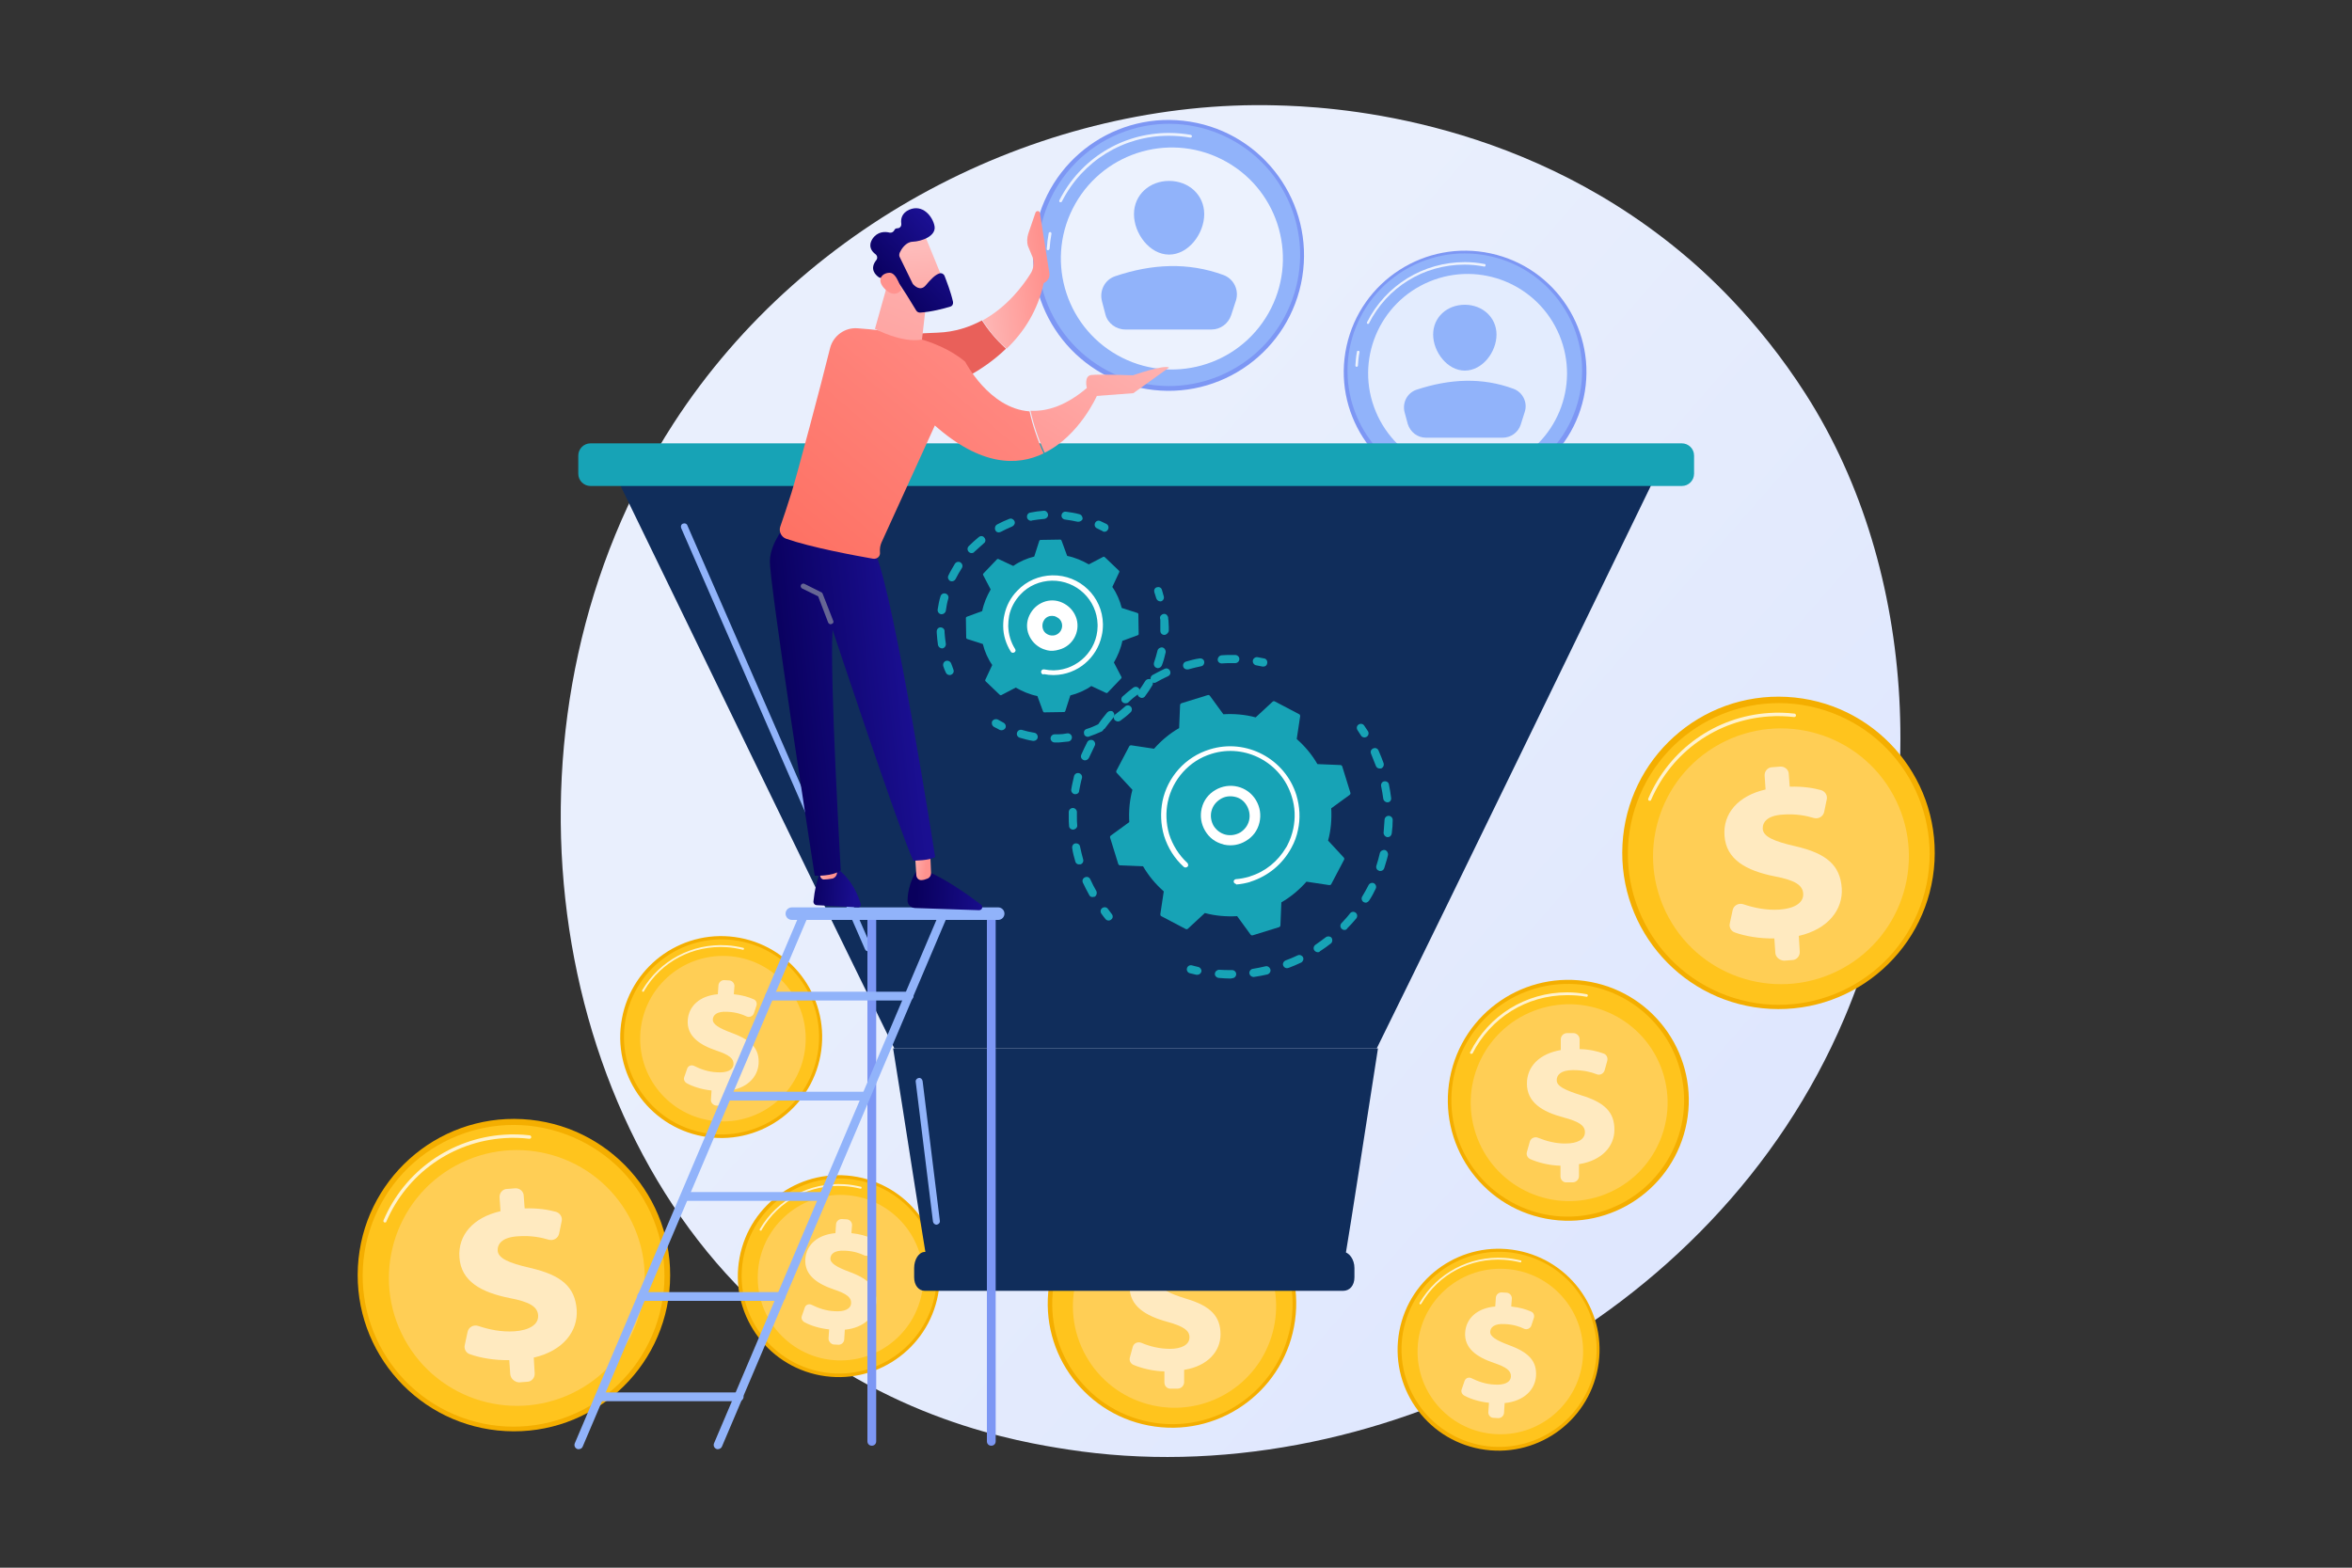 <?xml version="1.0" encoding="utf-8"?>
<!-- Generator: Adobe Illustrator 24.3.0, SVG Export Plug-In . SVG Version: 6.00 Build 0)  -->
<svg version="1.1" id="Layer_1" xmlns="http://www.w3.org/2000/svg" xmlns:xlink="http://www.w3.org/1999/xlink" x="0px" y="0px"
	 viewBox="0 0 750 500" style="enable-background:new 0 0 750 500;" xml:space="preserve">
<rect x="0" y="0" width="750" height="500" fill="#333333" stroke="none"/>
<style type="text/css">
	.st0{fill:url(#SVGID_1_);}
	.st1{fill:#7D97F4;}
	.st2{fill:#91B3FA;}
	.st3{opacity:0.83;fill:#FFFFFF;}
	.st4{opacity:0.75;fill:#FFFFFF;}
	.st5{fill:#F4AE00;}
	.st6{fill:#FFC41D;}
	.st7{fill:#FFFFFF;}
	.st8{fill:#FFCE55;}
	.st9{fill:#FFEAC0;}
	.st10{opacity:0.78;fill:#FFFFFF;}
	.st11{fill:#102D5B;}
	.st12{fill:#17A3B6;}
	.st13{fill:url(#SVGID_2_);}
	.st14{fill:url(#SVGID_3_);}
	.st15{fill:url(#SVGID_4_);}
	.st16{fill:url(#SVGID_5_);}
	.st17{fill:url(#SVGID_6_);}
	.st18{fill:#666694;}
	.st19{fill:url(#SVGID_7_);}
	.st20{fill:url(#SVGID_8_);}
	.st21{fill:url(#SVGID_9_);}
	.st22{fill:url(#SVGID_10_);}
	.st23{fill:url(#SVGID_11_);}
	.st24{fill:url(#SVGID_12_);}
	.st25{fill:url(#SVGID_13_);}
	.st26{fill:url(#SVGID_14_);}
	.st27{fill:url(#SVGID_15_);}
</style>
<g>
	<linearGradient id="SVGID_1_" gradientUnits="userSpaceOnUse" x1="642.616" y1="470.562" x2="321.918" y2="189.952">
		<stop  offset="0" style="stop-color:#DAE3FE"/>
		<stop  offset="1" style="stop-color:#E9EFFD"/>
	</linearGradient>
	<path class="st0" d="M588.1,324.8c-41.4,97.6-151.9,152.3-247.6,137.5c-15.6-2.4-58.3-9.5-96.1-43.3
		C171.6,354.2,156,225.6,214.8,135C257.5,69.1,334.1,31.7,406.9,33.6c15.7,0.4,75.8,2.9,128.6,46.4c7.8,6.4,24.9,21.6,40.3,45.7
		C612,182.3,615.1,261.2,588.1,324.8z"/>
	<g>
		<g>
			<g>
				
					<ellipse transform="matrix(0.212 -0.977 0.977 0.212 252.485 549.898)" class="st1" cx="467.1" cy="118.4" rx="38.7" ry="38.7"/>
				
					<ellipse transform="matrix(0.828 -0.561 0.561 0.828 13.916 282.246)" class="st2" cx="467.1" cy="118.4" rx="37.4" ry="37.4"/>
				<path class="st3" d="M432.6,117C432.6,117,432.6,117,432.6,117c-0.2,0-0.4-0.2-0.4-0.4c0.1-1.5,0.2-2.9,0.5-4.4
					c0-0.2,0.2-0.4,0.5-0.3c0.2,0,0.4,0.2,0.3,0.5c-0.3,1.4-0.4,2.9-0.5,4.3C433,116.8,432.8,117,432.6,117z"/>
				<path class="st3" d="M436.3,103.3c-0.1,0-0.1,0-0.2,0c-0.2-0.1-0.3-0.3-0.2-0.5c6-11.9,18-19.2,31.2-19.2c2.1,0,4.2,0.2,6.3,0.6
					c0.2,0,0.4,0.2,0.3,0.5c0,0.2-0.2,0.4-0.5,0.3c-2-0.4-4.1-0.6-6.2-0.6c-13,0-24.7,7.2-30.5,18.8
					C436.5,103.2,436.4,103.3,436.3,103.3z"/>
				
					<ellipse transform="matrix(0.924 -0.383 0.383 0.924 -10.015 188.15)" class="st4" cx="467.9" cy="119.2" rx="31.7" ry="31.7"/>
			</g>
		</g>
		<g>
			<path class="st2" d="M477.2,106.7c0,5.6-4.5,11.5-10.1,11.5s-10.1-6-10.1-11.5c0-5.6,4.5-9.5,10.1-9.5S477.2,101.2,477.2,106.7z"
				/>
			<path class="st2" d="M454.7,139.6h24.5c2.6,0,4.9-1.7,5.7-4.1l1.3-4.1c1-3-0.6-6.3-3.6-7.4c-10-3.7-20.3-3.2-30.9,0.3
				c-3,1-4.6,4.2-3.8,7.2l1,3.7C449.7,137.8,452,139.6,454.7,139.6z"/>
		</g>
	</g>
	<g>
		
			<ellipse transform="matrix(0.137 -0.991 0.991 0.137 -89.723 728.989)" class="st5" cx="373.6" cy="416" rx="39.6" ry="39.6"/>
		
			<ellipse transform="matrix(0.237 -0.972 0.972 0.237 -119.042 680.447)" class="st6" cx="373.6" cy="416" rx="38.3" ry="38.3"/>
		<path class="st7" d="M342,400.5c-0.1,0-0.1,0-0.2,0c-0.2-0.1-0.3-0.4-0.2-0.6c6.1-12.1,18.4-19.7,32-19.7c2.2,0,4.3,0.2,6.5,0.6
			c0.2,0,0.4,0.3,0.3,0.5c0,0.2-0.3,0.4-0.5,0.3c-2.1-0.4-4.2-0.6-6.3-0.6c-13.3,0-25.2,7.4-31.2,19.2
			C342.3,400.4,342.2,400.5,342,400.5z"/>
		
			<ellipse transform="matrix(0.87 -0.493 0.493 0.87 -156.769 238.605)" class="st8" cx="374.5" cy="416.8" rx="32.4" ry="32.4"/>
		<g>
			<path class="st9" d="M371.3,440.9v-3.5c-3.7-0.1-7.3-1-9.9-2.1c-0.9-0.4-1.4-1.4-1.1-2.4l0.9-3.3c0.3-1.2,1.6-1.8,2.8-1.3
				c2.6,1.1,5.7,1.9,9.1,1.9c3.5,0,6.2-1.2,6.2-3.7c0-2.2-2-3.5-7-4.9c-7-1.9-12.1-5-12.1-11.2c0-5.6,4.1-9.8,11.2-11v-3.5
				c0-1.1,0.9-2.1,2.1-2.1h2.1c1.1,0,2.1,0.9,2.1,2.1v3.2c3.4,0.1,5.9,0.7,7.8,1.4c1,0.4,1.6,1.4,1.3,2.5l-0.8,3
				c-0.3,1.2-1.6,1.8-2.7,1.4c-1.8-0.7-4.4-1.4-7.7-1.4c-4.2,0-5.4,1.7-5.4,3.3c0,1.9,2.5,3.2,8,4.9c7.8,2.3,11,5.6,11,11.4
				c0,5.3-4,10.1-11.6,11.3v3.9c0,1.1-0.9,2.1-2.1,2.1h-2.1C372.2,443,371.3,442.1,371.3,440.9z"/>
		</g>
	</g>
	<g>
		
			<ellipse transform="matrix(0.186 -0.983 0.983 0.186 62.104 776.95)" class="st5" cx="499.8" cy="351" rx="38.4" ry="38.4"/>
		
			<ellipse transform="matrix(0.49 -0.872 0.872 0.49 -51.057 614.756)" class="st6" cx="499.8" cy="351" rx="37.1" ry="37.1"/>
		<path class="st10" d="M469.2,336.1c-0.1,0-0.1,0-0.2,0c-0.2-0.1-0.3-0.3-0.2-0.5c5.9-11.8,17.8-19.1,30.9-19.1
			c2.1,0,4.2,0.2,6.3,0.6c0.2,0,0.4,0.3,0.3,0.5c0,0.2-0.3,0.4-0.5,0.3c-2-0.4-4.1-0.5-6.1-0.5c-12.9,0-24.4,7.2-30.2,18.7
			C469.4,336,469.3,336.1,469.2,336.1z"/>
		
			<ellipse transform="matrix(0.948 -0.317 0.317 0.948 -85.718 176.874)" class="st8" cx="500.6" cy="351.8" rx="31.4" ry="31.4"/>
		<g>
			<path class="st9" d="M497.6,375.2l0-3.4c-3.6-0.1-7.1-1-9.6-2.1c-0.9-0.4-1.4-1.4-1.1-2.3l0.9-3.2c0.3-1.2,1.6-1.8,2.7-1.3
				c2.5,1,5.6,1.9,8.9,1.8c3.4,0,6-1.2,6-3.6c0-2.2-2-3.4-6.8-4.7c-6.8-1.8-11.7-4.8-11.7-10.8c0-5.4,3.9-9.5,10.8-10.7l0-3.4
				c0-1.1,0.9-2,2-2l2,0c1.1,0,2,0.9,2,2l0,3.1c3.3,0.1,5.7,0.7,7.6,1.4c1,0.3,1.5,1.4,1.2,2.4l-0.8,2.9c-0.3,1.1-1.5,1.8-2.6,1.3
				c-1.8-0.7-4.2-1.3-7.5-1.3c-4.1,0-5.2,1.7-5.2,3.2c0,1.9,2.4,3.1,7.7,4.8c7.6,2.3,10.7,5.4,10.7,11c0,5.2-3.8,9.8-11.3,11l0,3.8
				c0,1.1-0.9,2-2,2l-2,0C498.5,377.2,497.6,376.3,497.6,375.2z"/>
		</g>
	</g>
	<g>
		
			<ellipse transform="matrix(5.357777e-02 -0.999 0.999 5.357777e-02 264.716 823.861)" class="st5" cx="567" cy="272.3" rx="49.8" ry="49.8"/>
		
			<ellipse transform="matrix(0.347 -0.938 0.938 0.347 115.04 709.721)" class="st6" cx="567" cy="272.3" rx="48.1" ry="48.1"/>
		<path class="st10" d="M526.1,255.4c-0.1,0-0.2,0-0.2,0c-0.3-0.1-0.4-0.4-0.3-0.7c6.7-15.7,21.5-26.2,38.5-27.3
			c2.7-0.2,5.5-0.1,8.1,0.2c0.3,0,0.5,0.3,0.5,0.6c0,0.3-0.3,0.5-0.6,0.5c-2.6-0.3-5.3-0.4-8-0.2c-16.6,1.1-31,11.3-37.6,26.6
			C526.5,255.3,526.3,255.4,526.1,255.4z"/>
		
			<ellipse transform="matrix(0.878 -0.478 0.478 0.878 -61.519 304.7)" class="st8" cx="568.1" cy="273.3" rx="40.8" ry="40.8"/>
		<g>
			<path class="st9" d="M566.1,303.7l-0.3-4.4c-4.6,0.1-9.3-0.7-12.6-1.9c-1.2-0.4-1.9-1.7-1.6-2.9l0.9-4.2c0.3-1.5,1.9-2.4,3.4-1.9
				c3.3,1.1,7.3,2,11.6,1.7c4.4-0.3,7.7-2,7.5-5.1c-0.2-2.8-2.8-4.3-9.1-5.5c-9-1.8-15.5-5.3-16-13c-0.5-7,4.3-12.7,13.1-14.7
				l-0.3-4.4c-0.1-1.4,1-2.7,2.4-2.7l2.6-0.2c1.4-0.1,2.7,1,2.7,2.4l0.3,4c4.3-0.1,7.4,0.4,10,1.1c1.3,0.4,2.1,1.7,1.8,3l-0.8,3.9
				c-0.3,1.5-1.8,2.4-3.3,2c-2.3-0.7-5.6-1.4-9.8-1.1c-5.3,0.3-6.6,2.6-6.5,4.6c0.2,2.4,3.4,3.9,10.4,5.5c10,2.3,14.3,6.1,14.8,13.4
				c0.4,6.7-4.2,13-13.7,15.2l0.3,5c0.1,1.4-1,2.7-2.4,2.7l-2.6,0.2C567.4,306.3,566.1,305.2,566.1,303.7z"/>
		</g>
	</g>
	<g>
		
			<ellipse transform="matrix(5.357777e-02 -0.999 0.999 5.357777e-02 -251.285 548.428)" class="st5" cx="163.7" cy="406.8" rx="49.8" ry="49.8"/>
		
			<ellipse transform="matrix(0.347 -0.938 0.938 0.347 -274.616 419.298)" class="st6" cx="163.7" cy="406.8" rx="48.1" ry="48.1"/>
		<path class="st10" d="M122.8,389.9c-0.1,0-0.2,0-0.2,0c-0.3-0.1-0.4-0.4-0.3-0.7c6.7-15.7,21.5-26.2,38.5-27.3
			c2.7-0.2,5.5-0.1,8.1,0.2c0.3,0,0.5,0.3,0.5,0.6c0,0.3-0.3,0.5-0.6,0.5c-2.6-0.3-5.3-0.4-8-0.2c-16.6,1.1-31,11.3-37.6,26.6
			C123.2,389.8,123,389.9,122.8,389.9z"/>
		
			<ellipse transform="matrix(0.878 -0.478 0.478 0.878 -174.823 128.322)" class="st8" cx="164.8" cy="407.8" rx="40.8" ry="40.8"/>
		<g>
			<path class="st9" d="M162.7,438.2l-0.3-4.4c-4.6,0.1-9.3-0.7-12.6-1.9c-1.2-0.4-1.9-1.7-1.6-2.9l0.9-4.2c0.3-1.5,1.9-2.4,3.4-1.9
				c3.3,1.1,7.3,2,11.6,1.7c4.4-0.3,7.7-2,7.5-5.1c-0.2-2.8-2.8-4.3-9.1-5.5c-9-1.8-15.5-5.3-16-13c-0.5-7,4.3-12.7,13.1-14.7
				l-0.3-4.4c-0.1-1.4,1-2.7,2.4-2.7l2.6-0.2c1.4-0.1,2.7,1,2.7,2.4l0.3,4c4.3-0.1,7.4,0.4,10,1.1c1.3,0.4,2.1,1.7,1.8,3l-0.8,3.9
				c-0.3,1.5-1.8,2.4-3.3,2c-2.3-0.7-5.6-1.4-9.8-1.1c-5.3,0.3-6.6,2.6-6.5,4.6c0.2,2.4,3.4,3.9,10.4,5.5c10,2.3,14.3,6.1,14.8,13.4
				c0.4,6.7-4.2,13-13.7,15.2l0.3,5c0.1,1.4-1,2.7-2.4,2.7l-2.6,0.2C164.1,440.8,162.8,439.7,162.7,438.2z"/>
		</g>
	</g>
	<g>
		
			<ellipse transform="matrix(0.183 -0.983 0.983 0.183 -32.463 821.43)" class="st5" cx="477.8" cy="430.2" rx="32.2" ry="32.2"/>
		
			<ellipse transform="matrix(0.322 -0.947 0.947 0.322 -83.231 744.313)" class="st6" cx="477.8" cy="430.2" rx="31.1" ry="31.1"/>
		<path class="st10" d="M453,416c-0.1,0-0.1,0-0.2,0c-0.2-0.1-0.2-0.3-0.1-0.5c5.6-9.5,15.9-15,27-14.3c1.8,0.1,3.5,0.4,5.2,0.8
			c0.2,0,0.3,0.2,0.2,0.4c0,0.2-0.2,0.3-0.4,0.2c-1.7-0.4-3.4-0.7-5.1-0.8c-10.8-0.7-20.9,4.6-26.3,13.9
			C453.2,415.9,453.1,416,453,416z"/>
		
			<ellipse transform="matrix(4.213868e-02 -0.999 0.999 4.213868e-02 27.697 890.811)" class="st8" cx="478.4" cy="431" rx="26.4" ry="26.4"/>
		<g>
			<path class="st9" d="M474.6,450.3l0.2-2.9c-3-0.3-5.9-1.2-7.9-2.3c-0.7-0.4-1.1-1.2-0.8-2l0.9-2.6c0.3-1,1.4-1.4,2.3-0.9
				c2,1,4.5,1.9,7.3,2c2.9,0.2,5.1-0.6,5.2-2.6c0.1-1.8-1.5-3-5.4-4.3c-5.6-1.9-9.5-4.7-9.2-9.7c0.3-4.5,3.8-7.8,9.6-8.3l0.2-2.9
				c0.1-0.9,0.9-1.6,1.8-1.6l1.7,0.1c0.9,0.1,1.6,0.9,1.6,1.8l-0.2,2.6c2.8,0.3,4.7,0.9,6.3,1.6c0.8,0.3,1.2,1.2,0.9,2.1l-0.8,2.4
				c-0.3,0.9-1.4,1.4-2.3,1c-1.4-0.7-3.5-1.4-6.2-1.5c-3.4-0.2-4.5,1.1-4.6,2.4c-0.1,1.6,1.9,2.8,6.2,4.4c6.2,2.3,8.7,5.1,8.4,9.8
				c-0.3,4.3-3.8,8-10,8.6l-0.2,3.2c-0.1,0.9-0.9,1.6-1.8,1.6l-1.7-0.1C475.2,452.1,474.5,451.3,474.6,450.3z"/>
		</g>
	</g>
	<g>
		
			<ellipse transform="matrix(0.183 -0.983 0.983 0.183 -137.079 496.254)" class="st5" cx="229.9" cy="330.6" rx="32.2" ry="32.2"/>
		
			<ellipse transform="matrix(0.322 -0.947 0.947 0.322 -157.025 441.981)" class="st6" cx="229.9" cy="330.6" rx="31.1" ry="31.1"/>
		<path class="st10" d="M205.1,316.3c-0.1,0-0.1,0-0.2,0c-0.2-0.1-0.2-0.3-0.1-0.5c5.6-9.5,15.9-15,27-14.3c1.8,0.1,3.5,0.4,5.2,0.8
			c0.2,0,0.3,0.2,0.2,0.4c0,0.2-0.2,0.3-0.4,0.2c-1.7-0.4-3.4-0.7-5.1-0.8c-10.8-0.7-20.9,4.6-26.3,13.9
			C205.4,316.3,205.2,316.3,205.1,316.3z"/>
		
			<ellipse transform="matrix(4.213868e-02 -0.999 0.999 4.213868e-02 -110.157 547.683)" class="st8" cx="230.6" cy="331.3" rx="26.4" ry="26.4"/>
		<g>
			<path class="st9" d="M226.7,350.7l0.2-2.9c-3-0.3-5.9-1.2-7.9-2.3c-0.7-0.4-1.1-1.2-0.8-2l0.9-2.6c0.3-1,1.4-1.4,2.3-0.9
				c2,1,4.5,1.9,7.3,2c2.9,0.2,5.1-0.6,5.2-2.6c0.1-1.8-1.5-3-5.4-4.3c-5.6-1.9-9.5-4.7-9.2-9.7c0.3-4.5,3.8-7.8,9.6-8.3l0.2-2.9
				c0.1-0.9,0.9-1.6,1.8-1.6l1.7,0.1c0.9,0.1,1.6,0.9,1.6,1.8l-0.2,2.6c2.8,0.3,4.7,0.9,6.3,1.6c0.8,0.3,1.2,1.2,0.9,2.1l-0.8,2.4
				c-0.3,0.9-1.4,1.4-2.3,1c-1.4-0.7-3.5-1.4-6.2-1.5c-3.4-0.2-4.5,1.1-4.6,2.4c-0.1,1.6,1.9,2.8,6.2,4.4c6.2,2.3,8.7,5.1,8.4,9.8
				c-0.3,4.3-3.8,8-10,8.6l-0.2,3.2c-0.1,0.9-0.9,1.6-1.8,1.6l-1.7-0.1C227.3,352.4,226.6,351.6,226.7,350.7z"/>
		</g>
	</g>
	<g>
		
			<ellipse transform="matrix(0.183 -0.983 0.983 0.183 -181.343 595.426)" class="st5" cx="267.4" cy="406.8" rx="32.2" ry="32.2"/>
		
			<ellipse transform="matrix(0.322 -0.947 0.947 0.322 -203.736 529.204)" class="st6" cx="267.4" cy="406.8" rx="31.1" ry="31.1"/>
		<path class="st10" d="M242.6,392.5c-0.1,0-0.1,0-0.2,0c-0.2-0.1-0.2-0.3-0.1-0.5c5.6-9.5,15.9-15,27-14.3c1.8,0.1,3.5,0.4,5.2,0.8
			c0.2,0,0.3,0.2,0.2,0.4c0,0.2-0.2,0.3-0.4,0.2c-1.7-0.4-3.4-0.7-5.1-0.8c-10.8-0.7-20.9,4.6-26.3,13.9
			C242.9,392.5,242.7,392.5,242.6,392.5z"/>
		
			<ellipse transform="matrix(4.213868e-02 -0.999 0.999 4.213868e-02 -150.365 658.159)" class="st8" cx="268.1" cy="407.5" rx="26.4" ry="26.4"/>
		<g>
			<path class="st9" d="M264.2,426.9l0.2-2.9c-3-0.3-5.9-1.2-7.9-2.3c-0.7-0.4-1.1-1.2-0.8-2l0.9-2.6c0.3-1,1.4-1.4,2.3-0.9
				c2,1,4.5,1.9,7.3,2c2.9,0.2,5.1-0.6,5.2-2.6c0.1-1.8-1.5-3-5.4-4.3c-5.6-1.9-9.5-4.7-9.2-9.7c0.3-4.5,3.8-7.8,9.6-8.3l0.2-2.9
				c0.1-0.9,0.9-1.6,1.8-1.6l1.7,0.1c0.9,0.1,1.6,0.9,1.6,1.8l-0.2,2.6c2.8,0.3,4.7,0.9,6.3,1.6c0.8,0.3,1.2,1.2,0.9,2.1l-0.8,2.4
				c-0.3,0.9-1.4,1.4-2.3,1c-1.4-0.7-3.5-1.4-6.2-1.5c-3.4-0.2-4.5,1.1-4.6,2.4c-0.1,1.6,1.9,2.8,6.2,4.4c6.2,2.3,8.7,5.1,8.4,9.8
				c-0.3,4.3-3.8,8-10,8.6l-0.2,3.2c-0.1,0.9-0.9,1.6-1.8,1.6l-1.7-0.1C264.9,428.6,264.2,427.8,264.2,426.9z"/>
		</g>
	</g>
	<g>
		<g>
			<path class="st11" d="M439,334.4c-51.3,0-102.5,0-153.8,0c-30.1-61.2-60.2-123.7-90.3-185.6c111.5,0,223,0,334.5,0
				C499.3,210.7,469.2,273.1,439,334.4z"/>
			<path class="st12" d="M540.2,151.1c0,2.1-1.7,3.9-3.9,3.9h-348c-2.1,0-3.9-1.7-3.9-3.9v-5.8c0-2.1,1.7-3.9,3.9-3.9h348
				c2.1,0,3.9,1.7,3.9,3.9V151.1z"/>
			<path class="st11" d="M428,406.8c-43.9,0-87.8,0-131.7,0c-3.8-22.9-7.6-48.3-11.5-72.4c51.5,0,103.1,0,154.6,0
				C435.6,358.5,431.8,383.9,428,406.8z"/>
		</g>
		<path class="st11" d="M431.9,407.4c0,2.7-1.6,4.3-3.6,4.3H294.9c-1.9,0-3.4-1.7-3.4-4.3v-3c0-2.7,1.5-5.1,3.4-5.1h133.4
			c1.9,0,3.6,2.4,3.6,5.1V407.4z"/>
		<g>
			<path class="st2" d="M276.8,303.4c-0.4,0-0.8-0.2-1-0.7l-58.6-134.3c-0.2-0.6,0-1.2,0.6-1.4c0.6-0.2,1.2,0,1.4,0.6l58.6,134.3
				c0.2,0.6,0,1.2-0.6,1.4C277.1,303.4,276.9,303.4,276.8,303.4z"/>
		</g>
		<g>
			<path class="st2" d="M298.6,390.6c-0.5,0-1-0.4-1.1-1l-5.5-44.6c-0.1-0.6,0.4-1.1,1-1.2c0.6-0.1,1.1,0.4,1.2,1l5.5,44.6
				c0.1,0.6-0.4,1.1-1,1.2C298.7,390.6,298.6,390.6,298.6,390.6z"/>
		</g>
	</g>
	<g>
		<g>
			<path class="st12" d="M353.5,293.6c-0.4,0-0.8-0.2-1-0.5c-0.4-0.5-0.9-1.1-1.3-1.7c-0.4-0.6-0.3-1.4,0.3-1.8
				c0.6-0.4,1.4-0.3,1.8,0.3c0.4,0.5,0.8,1.1,1.2,1.6c0.5,0.6,0.4,1.4-0.2,1.8C354.1,293.5,353.8,293.6,353.5,293.6z"/>
			<path class="st12" d="M348.4,286.1c-0.5,0-0.9-0.2-1.1-0.7c-0.7-1.3-1.4-2.6-2-3.9c-0.3-0.7,0-1.4,0.7-1.7c0.7-0.3,1.4,0,1.7,0.7
				c0.6,1.3,1.2,2.5,1.9,3.7c0.3,0.6,0.1,1.4-0.5,1.8C348.8,286,348.6,286.1,348.4,286.1z M344.1,275.7c-0.6,0-1.1-0.4-1.2-0.9
				c-0.4-1.4-0.8-2.8-1-4.3c-0.1-0.7,0.3-1.4,1-1.5c0.7-0.1,1.4,0.3,1.5,1c0.3,1.4,0.6,2.7,1,4.1c0.2,0.7-0.2,1.4-0.9,1.6
				C344.4,275.6,344.2,275.7,344.1,275.7z M342.2,264.6c-0.7,0-1.3-0.5-1.3-1.2c-0.1-0.9-0.1-1.9-0.1-2.9c0-0.5,0-1,0-1.5
				c0-0.7,0.6-1.3,1.3-1.3c0.7,0,1.3,0.6,1.3,1.3c0,0.5,0,1,0,1.5c0,0.9,0,1.8,0.1,2.7C343.6,263.9,343,264.5,342.2,264.6
				C342.3,264.6,342.3,264.6,342.2,264.6z M342.9,253.3c-0.1,0-0.1,0-0.2,0c-0.7-0.1-1.2-0.8-1.1-1.5c0.2-1.4,0.6-2.9,0.9-4.3
				c0.2-0.7,0.9-1.1,1.6-0.9c0.7,0.2,1.1,0.9,0.9,1.6c-0.4,1.3-0.6,2.7-0.9,4.1C344.1,252.9,343.5,253.3,342.9,253.3z M346,242.5
				c-0.2,0-0.3,0-0.5-0.1c-0.7-0.3-1-1-0.7-1.7c0.6-1.3,1.2-2.7,1.9-4c0.3-0.6,1.1-0.9,1.8-0.6c0.6,0.3,0.9,1.1,0.6,1.7
				c-0.6,1.2-1.2,2.5-1.8,3.8C347,242.2,346.5,242.5,346,242.5z M351.4,232.7c-0.3,0-0.5-0.1-0.7-0.2c-0.6-0.4-0.7-1.2-0.3-1.8
				c0.8-1.2,1.8-2.4,2.7-3.5c0.5-0.5,1.3-0.6,1.8-0.2c0.5,0.5,0.6,1.3,0.2,1.8c-0.9,1.1-1.8,2.2-2.6,3.3
				C352.3,232.5,351.9,232.7,351.4,232.7z M358.9,224.3c-0.4,0-0.7-0.1-1-0.4c-0.5-0.5-0.4-1.4,0.1-1.8c1.1-1,2.2-1.9,3.4-2.8
				c0.6-0.4,1.4-0.3,1.8,0.3c0.4,0.6,0.3,1.4-0.3,1.8c-1.1,0.8-2.2,1.7-3.2,2.7C359.6,224.2,359.2,224.3,358.9,224.3z M368.1,217.8
				c-0.5,0-0.9-0.2-1.1-0.7c-0.3-0.6-0.1-1.4,0.5-1.8c1.3-0.7,2.6-1.4,3.9-2c0.7-0.3,1.4,0,1.7,0.7c0.3,0.7,0,1.4-0.7,1.7
				c-1.3,0.6-2.5,1.2-3.7,1.9C368.5,217.7,368.3,217.8,368.1,217.8z M378.5,213.5c-0.6,0-1.1-0.4-1.2-0.9c-0.2-0.7,0.2-1.4,0.9-1.6
				c1.4-0.4,2.8-0.8,4.3-1c0.7-0.1,1.4,0.3,1.5,1c0.1,0.7-0.3,1.4-1,1.5c-1.4,0.3-2.7,0.6-4.1,1
				C378.7,213.5,378.6,213.5,378.5,213.5z M389.6,211.6c-0.7,0-1.3-0.5-1.3-1.2c0-0.7,0.5-1.3,1.2-1.4c1-0.1,2-0.1,3-0.1
				c0,0,0,0,0,0c0.5,0,1,0,1.4,0c0.7,0,1.3,0.6,1.3,1.3c0,0.7-0.6,1.3-1.3,1.3c-0.5,0-0.9,0-1.4,0c0,0,0,0,0,0
				C391.5,211.5,390.6,211.5,389.6,211.6C389.6,211.6,389.6,211.6,389.6,211.6z"/>
			<path class="st12" d="M402.9,212.6c-0.1,0-0.2,0-0.3,0c-0.7-0.1-1.3-0.3-2-0.4c-0.7-0.1-1.2-0.8-1.1-1.5c0.1-0.7,0.8-1.2,1.5-1.1
				c0.7,0.1,1.4,0.3,2.1,0.4c0.7,0.1,1.1,0.8,1,1.5C404,212.2,403.5,212.6,402.9,212.6z"/>
		</g>
		<g>
			<path class="st12" d="M435.1,235.2c-0.4,0-0.9-0.2-1.1-0.6c-0.4-0.6-0.7-1.1-1.1-1.7c-0.4-0.6-0.3-1.4,0.3-1.8
				c0.6-0.4,1.4-0.3,1.8,0.3c0.4,0.6,0.8,1.2,1.2,1.8c0.4,0.6,0.2,1.4-0.4,1.8C435.6,235.1,435.4,235.2,435.1,235.2z"/>
			<path class="st12" d="M392.5,312.1c-1.3,0-2.6-0.1-3.9-0.2c-0.7-0.1-1.3-0.7-1.2-1.4c0.1-0.7,0.7-1.2,1.4-1.2
				c1.2,0.1,2.5,0.1,3.7,0.1l0.4,0c0,0,0,0,0,0c0.7,0,1.3,0.6,1.3,1.3c0,0.7-0.6,1.3-1.3,1.3L392.5,312.1z M399.7,311.6
				c-0.6,0-1.2-0.5-1.3-1.1c-0.1-0.7,0.4-1.4,1.1-1.5c1.3-0.2,2.7-0.5,4-0.8c0.7-0.2,1.4,0.3,1.6,1c0.2,0.7-0.3,1.4-1,1.6
				c-1.4,0.3-2.8,0.6-4.3,0.8C399.8,311.6,399.7,311.6,399.7,311.6z M410.4,308.8c-0.5,0-1-0.3-1.2-0.8c-0.3-0.7,0.1-1.4,0.8-1.7
				c1.3-0.5,2.6-1,3.8-1.6c0.6-0.3,1.4,0,1.7,0.6c0.3,0.6,0,1.4-0.6,1.7c-1.3,0.6-2.6,1.2-4,1.7
				C410.7,308.7,410.6,308.8,410.4,308.8z M420.2,303.7c-0.4,0-0.8-0.2-1.1-0.6c-0.4-0.6-0.2-1.4,0.4-1.8c1.1-0.8,2.3-1.6,3.3-2.4
				c0.6-0.4,1.4-0.3,1.8,0.2c0.4,0.6,0.3,1.4-0.2,1.8c-1.1,0.9-2.3,1.7-3.5,2.5C420.7,303.7,420.5,303.7,420.2,303.7z M428.7,296.6
				c-0.3,0-0.6-0.1-0.9-0.4c-0.5-0.5-0.5-1.3,0-1.8c0.9-1,1.9-2,2.7-3.1c0.5-0.6,1.3-0.6,1.8-0.2c0.6,0.5,0.6,1.3,0.2,1.8
				c-0.9,1.1-1.9,2.2-2.9,3.2C429.4,296.5,429.1,296.6,428.7,296.6z M435.5,287.9c-0.2,0-0.5-0.1-0.7-0.2c-0.6-0.4-0.8-1.2-0.4-1.8
				c0.7-1.2,1.4-2.4,2-3.6c0.3-0.6,1.1-0.9,1.7-0.6c0.6,0.3,0.9,1.1,0.6,1.7c-0.6,1.3-1.3,2.6-2.1,3.8
				C436.3,287.6,435.9,287.9,435.5,287.9z M440.1,277.8c-0.1,0-0.3,0-0.4-0.1c-0.7-0.2-1-1-0.8-1.6c0.4-1.3,0.8-2.6,1.1-4
				c0.2-0.7,0.9-1.1,1.6-1c0.7,0.2,1.1,0.9,1,1.6c-0.3,1.4-0.8,2.8-1.2,4.2C441.2,277.5,440.7,277.8,440.1,277.8z M442.5,267
				c0,0-0.1,0-0.1,0c-0.7-0.1-1.2-0.7-1.2-1.4c0.1-1.4,0.2-2.7,0.3-4.1c0-0.7,0.6-1.3,1.3-1.3c0.7,0,1.3,0.6,1.3,1.3
				c0,1.4-0.1,2.9-0.3,4.3C443.7,266.5,443.2,267,442.5,267z M442.4,255.9c-0.6,0-1.2-0.5-1.3-1.1c-0.2-1.4-0.4-2.7-0.7-4.1
				c-0.1-0.7,0.3-1.4,1-1.5c0.7-0.1,1.4,0.3,1.5,1c0.3,1.4,0.5,2.8,0.7,4.3c0.1,0.7-0.4,1.4-1.1,1.4
				C442.5,255.9,442.5,255.9,442.4,255.9z M439.9,245.1c-0.5,0-1-0.3-1.2-0.9c-0.5-1.3-1-2.6-1.5-3.8c-0.3-0.7,0-1.4,0.7-1.7
				c0.7-0.3,1.4,0,1.7,0.7c0.6,1.3,1.1,2.7,1.6,4c0.2,0.7-0.1,1.4-0.8,1.7C440.2,245.1,440.1,245.1,439.9,245.1z"/>
			<path class="st12" d="M381.8,310.9c-0.1,0-0.2,0-0.3,0c-0.7-0.2-1.4-0.3-2.1-0.5c-0.7-0.2-1.1-0.9-0.9-1.6
				c0.2-0.7,0.9-1.1,1.6-0.9c0.6,0.2,1.3,0.3,2,0.5c0.7,0.2,1.1,0.8,1,1.5C382.9,310.5,382.4,310.9,381.8,310.9z"/>
		</g>
		<g>
			<path class="st12" d="M378.1,296.3c0.2,0.1,0.5,0.1,0.7-0.1l5.4-5c3.3,0.9,6.8,1.2,10.3,1l4.3,5.9c0.2,0.2,0.4,0.3,0.7,0.2
				l8.4-2.6c0.2-0.1,0.4-0.3,0.4-0.6l0.3-7.3c3.1-1.8,5.7-4,8-6.6l7.3,1.1c0.3,0,0.5-0.1,0.6-0.3l4.1-7.8c0.1-0.2,0.1-0.5-0.1-0.7
				l-5-5.4c0.9-3.3,1.2-6.8,1-10.3l5.9-4.3c0.2-0.2,0.3-0.4,0.2-0.7l-2.6-8.4c-0.1-0.2-0.3-0.4-0.6-0.4l-7.3-0.3
				c-1.8-3.1-4-5.7-6.6-8l1.1-7.3c0-0.3-0.1-0.5-0.3-0.6l-7.8-4.1c-0.2-0.1-0.5-0.1-0.7,0.1l-5.4,5c-3.3-0.9-6.8-1.2-10.3-1
				l-4.3-5.9c-0.2-0.2-0.4-0.3-0.7-0.2l-8.4,2.6c-0.2,0.1-0.4,0.3-0.4,0.6l-0.3,7.3c-3.1,1.8-5.7,4-8,6.6l-7.3-1.1
				c-0.3,0-0.5,0.1-0.6,0.3l-4.1,7.8c-0.1,0.2-0.1,0.5,0.1,0.7l5,5.4c-0.9,3.3-1.2,6.8-1,10.3l-5.9,4.3c-0.2,0.2-0.3,0.4-0.2,0.7
				l2.6,8.4c0.1,0.2,0.3,0.4,0.6,0.4l7.3,0.3c1.8,3.1,4,5.7,6.6,8l-1.1,7.3c0,0.3,0.1,0.5,0.3,0.6L378.1,296.3z"/>
			<path class="st7" d="M390.4,269.4c-0.1,0-0.2,0-0.3-0.1c-2.5-0.6-4.5-2.1-5.8-4.3c-1.3-2.2-1.7-4.7-1.1-7.2
				c0.6-2.5,2.1-4.5,4.3-5.8c4.5-2.7,10.3-1.3,13,3.2c1.3,2.2,1.7,4.7,1.1,7.2c-0.6,2.5-2.1,4.5-4.3,5.8
				C395.2,269.5,392.7,269.9,390.4,269.4z M393.6,254.1c-1.5-0.3-3.1-0.1-4.5,0.8c-1.4,0.9-2.4,2.2-2.8,3.8
				c-0.4,1.6-0.1,3.3,0.7,4.7c0.9,1.4,2.2,2.4,3.8,2.8c1.6,0.4,3.3,0.1,4.7-0.7l0,0c1.4-0.9,2.4-2.2,2.8-3.8
				c0.4-1.6,0.1-3.3-0.7-4.7C396.7,255.4,395.3,254.4,393.6,254.1z"/>
			<path class="st7" d="M394,281.9c-0.3-0.1-0.6-0.4-0.6-0.7c0-0.1,0-0.2,0-0.2c0.1-0.3,0.4-0.6,0.7-0.6c1.4-0.1,2.9-0.4,4.3-0.8
				c0.1,0,0.1,0,0.2-0.1c4.9-1.5,8.9-4.8,11.5-9.2c0.1-0.1,0.1-0.2,0.2-0.3c0.1-0.1,0.1-0.3,0.2-0.4c0.9-1.7,1.5-3.5,1.9-5.3
				c0.7-3.4,0.6-6.9-0.5-10.3c-3.3-10.8-14.8-16.9-25.5-13.6c-7.3,2.2-12.5,8.3-14,15.3c-0.7,3.3-0.6,6.8,0.4,10.3
				c1.1,3.5,3.1,6.7,5.8,9.2c0.2,0.2,0.3,0.5,0.3,0.8c0,0.1-0.1,0.3-0.2,0.4c-0.3,0.3-0.8,0.4-1.2,0.1c-3-2.7-5.1-6.1-6.3-9.9
				c-1.1-3.7-1.2-7.5-0.5-11.1c1.6-7.6,7.2-14.1,15.1-16.5c11.6-3.6,24,3,27.6,14.6c1.1,3.7,1.3,7.5,0.5,11.1
				c-0.4,2-1.1,3.9-2.1,5.7c-2.8,5.2-7.4,9-13,10.8c-0.1,0-0.1,0-0.2,0.1c-1.4,0.4-2.9,0.7-4.4,0.8
				C394.2,281.9,394.1,281.9,394,281.9z"/>
		</g>
	</g>
	<g>
		<g>
			<path class="st12" d="M302.8,215.3c-0.5,0-1-0.3-1.2-0.8c-0.3-0.7-0.6-1.3-0.8-2c-0.2-0.7,0.1-1.4,0.8-1.7
				c0.7-0.2,1.4,0.1,1.7,0.8c0.2,0.6,0.5,1.2,0.7,1.9c0.3,0.7,0,1.4-0.7,1.7C303.2,215.3,303,215.3,302.8,215.3z"/>
			<path class="st12" d="M300.4,206.8c-0.6,0-1.2-0.5-1.3-1.1c-0.2-1.3-0.3-2.6-0.4-3.9c0-0.1,0-0.3,0-0.4c0-0.7,0.5-1.3,1.2-1.3
				c0.7,0,1.3,0.5,1.3,1.2c0,0.1,0,0.3,0,0.4c0.1,1.2,0.2,2.4,0.4,3.6c0.1,0.7-0.4,1.4-1.1,1.5C300.5,206.8,300.4,206.8,300.4,206.8
				z M300.3,195.9c-0.1,0-0.1,0-0.2,0c-0.7-0.1-1.2-0.8-1.1-1.5c0.2-1.4,0.5-2.9,0.9-4.2c0.2-0.7,0.9-1.1,1.6-0.9
				c0.7,0.2,1.1,0.9,0.9,1.6c-0.4,1.3-0.6,2.6-0.8,3.9C301.5,195.4,300.9,195.9,300.3,195.9z M303.6,185.4c-0.2,0-0.4,0-0.6-0.1
				c-0.6-0.3-0.9-1.1-0.6-1.7c0.6-1.3,1.4-2.6,2.1-3.8c0.4-0.6,1.2-0.8,1.8-0.4c0.6,0.4,0.8,1.2,0.4,1.8c-0.7,1.1-1.4,2.3-2,3.5
				C304.5,185.1,304,185.4,303.6,185.4z M309.8,176.4c-0.3,0-0.6-0.1-0.9-0.4c-0.5-0.5-0.5-1.3,0-1.8c1-1,2.1-2,3.2-2.9
				c0.6-0.5,1.4-0.4,1.8,0.2c0.5,0.6,0.4,1.4-0.2,1.8c-1,0.9-2,1.8-3,2.7C310.5,176.3,310.2,176.4,309.8,176.4z M318.5,169.8
				c-0.5,0-0.9-0.2-1.1-0.7c-0.3-0.6-0.1-1.4,0.5-1.8c1.3-0.7,2.6-1.3,3.9-1.8c0.7-0.3,1.4,0.1,1.7,0.7c0.3,0.7-0.1,1.4-0.7,1.7
				c-1.2,0.5-2.5,1.1-3.6,1.7C319,169.7,318.7,169.8,318.5,169.8z M343.9,166.4c-0.1,0-0.2,0-0.3,0c-1.3-0.3-2.6-0.5-4-0.7
				c-0.7-0.1-1.2-0.7-1.1-1.4s0.7-1.2,1.4-1.1c1.4,0.2,2.9,0.4,4.3,0.8c0.7,0.2,1.1,0.9,1,1.6C345,166,344.5,166.4,343.9,166.4z
				 M328.8,166.1c-0.6,0-1.2-0.4-1.3-1.1c-0.1-0.7,0.3-1.4,1-1.5c1.4-0.3,2.9-0.5,4.3-0.6c0.7-0.1,1.3,0.5,1.4,1.2
				c0.1,0.7-0.5,1.3-1.2,1.4c-1.3,0.1-2.7,0.3-4,0.5C329,166.1,328.9,166.1,328.8,166.1z"/>
			<path class="st12" d="M352.2,169.6c-0.2,0-0.4,0-0.6-0.2c-0.6-0.3-1.2-0.6-1.8-0.9c-0.7-0.3-0.9-1.1-0.6-1.7
				c0.3-0.7,1.1-0.9,1.7-0.6c0.7,0.3,1.3,0.6,1.9,0.9c0.6,0.3,0.9,1.1,0.5,1.8C353.1,169.3,352.7,169.6,352.2,169.6z"/>
		</g>
		<g>
			<path class="st12" d="M370,191.8c-0.6,0-1.1-0.4-1.3-1c-0.2-0.6-0.4-1.3-0.6-1.9c-0.2-0.7,0.1-1.4,0.8-1.6
				c0.7-0.2,1.4,0.1,1.6,0.8c0.2,0.7,0.4,1.4,0.6,2.1c0.2,0.7-0.2,1.4-0.9,1.6C370.3,191.8,370.1,191.8,370,191.8z"/>
			<path class="st12" d="M336.3,236.8c-0.7,0-1.3-0.6-1.3-1.3c0-0.7,0.6-1.3,1.3-1.3c0.4,0,0.8,0,1.2,0c0.9,0,1.8-0.1,2.8-0.3
				c0.7-0.1,1.4,0.4,1.5,1.1c0.1,0.7-0.4,1.4-1.1,1.5c-1,0.1-2,0.2-3,0.3C337.1,236.8,336.7,236.8,336.3,236.8
				C336.3,236.8,336.3,236.8,336.3,236.8z M329.6,236.3c-0.1,0-0.1,0-0.2,0c-1.4-0.2-2.8-0.6-4.2-1c-0.7-0.2-1.1-0.9-0.9-1.6
				c0.2-0.7,0.9-1.1,1.6-0.9c1.3,0.4,2.6,0.7,3.9,0.9c0.7,0.1,1.2,0.8,1.1,1.5C330.8,235.9,330.2,236.3,329.6,236.3z M346.9,235
				c-0.5,0-1.1-0.3-1.2-0.9c-0.2-0.7,0.1-1.4,0.8-1.6c1.3-0.4,2.5-0.9,3.7-1.5c0.6-0.3,1.4,0,1.7,0.6c0.3,0.6,0,1.4-0.6,1.7
				c-1.3,0.6-2.6,1.1-4,1.6C347.1,235,347,235,346.9,235z M356.5,230.1c-0.4,0-0.8-0.2-1.1-0.5c-0.4-0.6-0.3-1.4,0.3-1.8
				c1.1-0.8,2.1-1.6,3.1-2.5c0.5-0.5,1.4-0.4,1.8,0.1c0.5,0.5,0.4,1.4-0.1,1.8c-1,1-2.2,1.9-3.3,2.7
				C357,230,356.7,230.1,356.5,230.1z M364.1,222.6c-0.3,0-0.5-0.1-0.8-0.3c-0.6-0.4-0.7-1.2-0.3-1.8c0.8-1.1,1.5-2.2,2.2-3.3
				c0.4-0.6,1.2-0.8,1.8-0.5c0.6,0.4,0.8,1.2,0.5,1.8c-0.7,1.2-1.5,2.4-2.4,3.6C364.9,222.4,364.5,222.6,364.1,222.6z M369.2,213.1
				c-0.1,0-0.3,0-0.4-0.1c-0.7-0.2-1-1-0.8-1.7c0.4-1.2,0.8-2.5,1.1-3.8c0.2-0.7,0.9-1.1,1.6-1c0.7,0.2,1.1,0.9,1,1.6
				c-0.3,1.4-0.7,2.8-1.2,4.1C370.3,212.7,369.8,213.1,369.2,213.1z M371.3,202.5C371.2,202.5,371.2,202.5,371.3,202.5
				c-0.8,0-1.3-0.6-1.3-1.3c0-0.4,0-0.8,0-1.3c0-0.6,0-1.2,0-1.9c0-0.3,0-0.6-0.1-0.8c-0.1-0.7,0.5-1.3,1.2-1.4
				c0.7-0.1,1.3,0.5,1.4,1.2c0,0.3,0,0.6,0.1,0.9c0,0.7,0.1,1.3,0.1,2c0,0.5,0,0.9,0,1.4C372.5,201.9,371.9,202.5,371.3,202.5z"/>
			<path class="st12" d="M319.4,232.9c-0.2,0-0.4,0-0.6-0.1c-0.6-0.3-1.3-0.7-1.9-1c-0.6-0.4-0.8-1.2-0.5-1.8
				c0.4-0.6,1.2-0.8,1.8-0.5c0.6,0.3,1.2,0.7,1.8,1c0.6,0.3,0.9,1.1,0.6,1.7C320.3,232.7,319.8,232.9,319.4,232.9z"/>
		</g>
		<g>
			<path class="st12" d="M318.8,221.6c0.1,0.1,0.3,0.2,0.5,0.1l4.6-2.4c2.1,1.2,4.4,2.2,6.9,2.7l1.8,4.9c0.1,0.2,0.2,0.3,0.4,0.3
				l6.3-0.1c0.2,0,0.3-0.1,0.4-0.3l1.6-5c2.4-0.6,4.7-1.6,6.7-3l4.7,2.2c0.2,0.1,0.4,0,0.5-0.1l4.3-4.5c0.1-0.1,0.2-0.3,0.1-0.5
				l-2.4-4.6c1.2-2.1,2.2-4.4,2.7-6.9l4.9-1.8c0.2-0.1,0.3-0.2,0.3-0.4l-0.1-6.3c0-0.2-0.1-0.3-0.3-0.4l-5-1.6
				c-0.6-2.4-1.6-4.7-3-6.7l2.2-4.7c0.1-0.2,0-0.4-0.1-0.5l-4.5-4.3c-0.1-0.1-0.3-0.2-0.5-0.1l-4.6,2.4c-2.1-1.2-4.4-2.2-6.9-2.7
				l-1.8-4.9c-0.1-0.2-0.2-0.3-0.4-0.3l-6.3,0.1c-0.2,0-0.3,0.1-0.4,0.3l-1.6,5c-2.4,0.6-4.7,1.6-6.7,3l-4.7-2.2
				c-0.2-0.1-0.4,0-0.5,0.1l-4.3,4.5c-0.1,0.1-0.2,0.3-0.1,0.5l2.4,4.6c-1.2,2.1-2.2,4.4-2.7,6.9l-4.9,1.8c-0.2,0.1-0.3,0.2-0.3,0.4
				l0.1,6.3c0,0.2,0.1,0.3,0.3,0.4l5,1.6c0.6,2.4,1.6,4.7,3,6.7l-2.2,4.7c-0.1,0.2,0,0.4,0.1,0.5L318.8,221.6z"/>
			<path class="st7" d="M333.9,207.4c-0.8-0.2-1.6-0.5-2.3-0.9c-1.9-1.1-3.2-2.8-3.8-4.8c-0.6-2.1-0.3-4.2,0.8-6.1
				c1.1-1.9,2.8-3.2,4.8-3.8c2.1-0.6,4.2-0.3,6.1,0.8c1.9,1.1,3.2,2.8,3.8,4.8c1.2,4.2-1.3,8.7-5.6,9.8l0,0
				C336.4,207.6,335.1,207.7,333.9,207.4z M337.1,204.9L337.1,204.9L337.1,204.9z M336.2,196.5c-0.5-0.1-1-0.1-1.5,0
				c-0.8,0.2-1.5,0.7-1.9,1.5c-0.4,0.7-0.5,1.6-0.3,2.4c0.2,0.8,0.7,1.5,1.5,1.9c0.7,0.4,1.6,0.5,2.4,0.3l0,0
				c1.7-0.5,2.6-2.2,2.2-3.8c-0.2-0.8-0.7-1.5-1.5-1.9C336.8,196.7,336.5,196.6,336.2,196.5z"/>
			<path class="st7" d="M332.6,215.1c-0.4-0.1-0.7-0.5-0.6-1c0,0,0,0,0,0c0.1-0.4,0.5-0.7,1-0.6c1,0.2,2,0.3,3,0.3c0,0,0,0,0.1,0
				c7.6-0.2,13.8-6.4,13.9-14c0-0.2,0-0.4,0-0.6c-0.2-7.9-6.7-14.1-14.6-14c-3.8,0.1-7.4,1.6-10,4.4c-1.8,1.9-3.1,4.3-3.6,6.8
				c-0.2,1.1-0.3,2.2-0.3,3.3c0.1,2.6,0.8,5.1,2.2,7.3c0.1,0.2,0.2,0.4,0.1,0.6c0,0.2-0.2,0.4-0.4,0.5c-0.4,0.2-0.9,0.1-1.1-0.3
				c-1.5-2.4-2.4-5.2-2.4-8.1c0-1.3,0.1-2.5,0.4-3.7c0.6-2.8,2-5.5,4.1-7.6c2.9-3.1,6.9-4.8,11.1-4.9c8.8-0.2,16.1,6.8,16.2,15.6
				c0,1.3-0.1,2.5-0.4,3.7c-1.5,7-7.7,12.4-15.2,12.5c-0.1,0-0.2,0-0.3,0c-1,0-1.9-0.1-2.9-0.3c0,0,0,0,0,0
				C332.7,215.1,332.7,215.1,332.6,215.1C332.6,215.1,332.6,215.1,332.6,215.1z"/>
		</g>
	</g>
	<g>
		<g>
			<g>
				
					<ellipse transform="matrix(0.16 -0.987 0.987 0.16 232.651 436.284)" class="st1" cx="372.7" cy="81.4" rx="43.2" ry="43.2"/>
				
					<ellipse transform="matrix(0.924 -0.383 0.383 0.924 -2.785 148.832)" class="st2" cx="372.7" cy="81.4" rx="41.8" ry="41.8"/>
				<path class="st3" d="M334.2,79.8C334.2,79.8,334.2,79.8,334.2,79.8c-0.3,0-0.5-0.2-0.4-0.5c0.1-1.6,0.3-3.3,0.6-4.9
					c0-0.2,0.3-0.4,0.5-0.4c0.2,0,0.4,0.3,0.4,0.5c-0.3,1.6-0.5,3.2-0.6,4.8C334.6,79.6,334.4,79.8,334.2,79.8z"/>
				<path class="st3" d="M338.2,64.5c-0.1,0-0.1,0-0.2,0c-0.2-0.1-0.3-0.4-0.2-0.6c6.7-13.2,20-21.5,34.9-21.5c2.4,0,4.7,0.2,7,0.6
					c0.2,0,0.4,0.3,0.4,0.5c0,0.2-0.3,0.4-0.5,0.4c-2.3-0.4-4.6-0.6-6.9-0.6c-14.5,0-27.5,8-34.1,21
					C338.6,64.4,338.4,64.5,338.2,64.5z"/>
				
					<ellipse transform="matrix(0.493 -0.87 0.87 0.493 117.902 366.9)" class="st3" cx="373.6" cy="82.3" rx="35.4" ry="35.4"/>
			</g>
		</g>
		<g>
			<path class="st2" d="M384,68.3c0,6.2-5,12.9-11.2,12.9c-6.2,0-11.2-6.7-11.2-12.9c0-6.2,5-10.6,11.2-10.6
				C379,57.7,384,62.1,384,68.3z"/>
			<path class="st2" d="M358.9,105.1h27.4c2.9,0,5.4-1.9,6.3-4.6l1.5-4.6c1.1-3.4-0.7-7-4-8.2c-11.2-4.1-22.7-3.6-34.5,0.4
				c-3.3,1.1-5.1,4.6-4.2,8l1.1,4.2C353.2,103.1,355.9,105.1,358.9,105.1z"/>
		</g>
	</g>
	<g>
		<g>
			<path class="st1" d="M316.1,461.1c-0.8,0-1.4-0.6-1.4-1.4V291.8c0-0.8,0.6-1.4,1.4-1.4c0.8,0,1.4,0.6,1.4,1.4v167.9
				C317.5,460.5,316.9,461.1,316.1,461.1z"/>
		</g>
		<g>
			<path class="st1" d="M278,461.1c-0.8,0-1.4-0.6-1.4-1.4V291.8c0-0.8,0.6-1.4,1.4-1.4s1.4,0.6,1.4,1.4v167.9
				C279.4,460.5,278.8,461.1,278,461.1z"/>
		</g>
		<path class="st2" d="M184.5,462.2c-0.2,0-0.4,0-0.5-0.1c-0.7-0.3-1-1.1-0.7-1.8l71.8-169c0.3-0.7,1.1-1,1.8-0.7
			c0.7,0.3,1,1.1,0.7,1.8l-71.8,169C185.6,461.9,185.1,462.2,184.5,462.2z"/>
		<path class="st2" d="M228.9,462.2c-0.2,0-0.4,0-0.5-0.1c-0.7-0.3-1-1.1-0.7-1.8l71.8-169c0.3-0.7,1.1-1,1.8-0.7
			c0.7,0.3,1,1.1,0.7,1.8l-71.8,169C230,461.9,229.4,462.2,228.9,462.2z"/>
		<path class="st2" d="M318.3,293.4h-65.8c-1.1,0-2-0.9-2-2l0,0c0-1.1,0.9-2,2-2h65.8c1.1,0,2,0.9,2,2l0,0
			C320.3,292.5,319.4,293.4,318.3,293.4z"/>
		<path class="st2" d="M289.9,319.1h-44.5c-0.8,0-1.4-0.6-1.4-1.4c0-0.8,0.6-1.4,1.4-1.4h44.5c0.8,0,1.4,0.6,1.4,1.4
			C291.3,318.4,290.6,319.1,289.9,319.1z"/>
		<rect x="231.7" y="348.2" class="st2" width="44.5" height="2.8"/>
		<rect x="218.5" y="380.2" class="st2" width="44.5" height="2.8"/>
		<path class="st2" d="M249.1,414.9h-44.5c-0.8,0-1.4-0.6-1.4-1.4s0.6-1.4,1.4-1.4h44.5c0.8,0,1.4,0.6,1.4,1.4
			S249.9,414.9,249.1,414.9z"/>
		<path class="st2" d="M235.7,446.9h-44.5c-0.8,0-1.4-0.6-1.4-1.4c0-0.8,0.6-1.4,1.4-1.4h44.5c0.8,0,1.4,0.6,1.4,1.4
			C237.1,446.2,236.5,446.9,235.7,446.9z"/>
	</g>
	<g>
		
			<linearGradient id="SVGID_2_" gradientUnits="userSpaceOnUse" x1="-6811.356" y1="-40.752" x2="-6796.126" y2="-40.752" gradientTransform="matrix(0.999 5.070000e-02 -5.070000e-02 0.999 7060.051 668.725)">
			<stop  offset="0" style="stop-color:#09005D"/>
			<stop  offset="1" style="stop-color:#1A0F91"/>
		</linearGradient>
		<path class="st13" d="M262,277.4c0,0-1.8,2.6-2.6,10c-0.1,0.7,0.4,1.3,1.1,1.3l13.2,0.7c0.5,0,0.9-0.5,0.8-1
			c-0.7-2.3-2.7-8-7.8-11.5L262,277.4z"/>
		
			<linearGradient id="SVGID_3_" gradientUnits="userSpaceOnUse" x1="-6636.441" y1="-317.056" x2="-6630.264" y2="-317.056" gradientTransform="matrix(0.994 -0.112 0.112 0.994 6890.73 -151.5)">
			<stop  offset="0" style="stop-color:#FEBBBA"/>
			<stop  offset="1" style="stop-color:#FF928E"/>
		</linearGradient>
		<path class="st14" d="M260.2,273.4l1.4,6.2c0.1,0.5,0.6,0.9,1.1,0.9c0.7,0,1.8-0.1,2.8-0.3c0.9-0.3,1.5-1.2,1.4-2.1l-0.7-6
			L260.2,273.4z"/>
		
			<linearGradient id="SVGID_4_" gradientUnits="userSpaceOnUse" x1="-6718.21" y1="-266.84" x2="-6694.313" y2="-266.84" gradientTransform="matrix(0.999 3.490000e-02 -3.490000e-02 0.999 6994.38 784.765)">
			<stop  offset="0" style="stop-color:#09005D"/>
			<stop  offset="1" style="stop-color:#1A0F91"/>
		</linearGradient>
		<path class="st15" d="M292.2,277.9c0,0-2.7,3.8-2.8,9.3c0,1.3,1,2.3,2.3,2.4l20.5,0.7c1,0,1.4-1.2,0.6-1.8
			c-3.8-2.9-11.3-8.2-16.7-10.4L292.2,277.9z"/>
		
			<linearGradient id="SVGID_5_" gradientUnits="userSpaceOnUse" x1="-6803.697" y1="-84.534" x2="-6797.554" y2="-84.534" gradientTransform="matrix(0.991 0.136 -0.136 0.991 7020.181 1284.737)">
			<stop  offset="0" style="stop-color:#FEBBBA"/>
			<stop  offset="1" style="stop-color:#FF928E"/>
		</linearGradient>
		<path class="st16" d="M291.7,271.3l0.5,7.9c0.1,0.9,0.8,1.6,1.7,1.5c0.5,0,1.2-0.2,1.9-0.5c0.7-0.3,1.1-1,1.1-1.7l-0.4-9.5
			L291.7,271.3z"/>
		
			<linearGradient id="SVGID_6_" gradientUnits="userSpaceOnUse" x1="-6640.686" y1="-370.712" x2="-6598.803" y2="-370.712" gradientTransform="matrix(0.994 -0.112 0.112 0.994 6890.73 -151.5)">
			<stop  offset="0" style="stop-color:#09005D"/>
			<stop  offset="1" style="stop-color:#1A0F91"/>
		</linearGradient>
		<path class="st17" d="M250.8,167.2c0,0-5,5.5-5.3,11.5c-0.4,6,14.3,100.6,14.3,100.6s5.6,0.3,8.3-1.7c0,0-3.6-62.1-2.6-76.7
			c0,0,20.7,62.4,25.7,73.6c0,0,5.4,0,7-1.2c0,0-12.9-82.5-19-96.7L250.8,167.2z"/>
		<path class="st18" d="M264.9,199.1c-0.3,0-0.6-0.2-0.8-0.5l-3.2-8.4l-5.1-2.5c-0.4-0.2-0.6-0.7-0.4-1.1c0.2-0.4,0.7-0.6,1.1-0.4
			l5.4,2.7c0.2,0.1,0.3,0.2,0.4,0.4l3.4,8.7c0.2,0.4,0,0.9-0.5,1C265.1,199,265,199.1,264.9,199.1z"/>
		<linearGradient id="SVGID_7_" gradientUnits="userSpaceOnUse" x1="380.735" y1="-40.874" x2="321.533" y2="65.066">
			<stop  offset="0" style="stop-color:#E1473D"/>
			<stop  offset="1" style="stop-color:#E9605A"/>
		</linearGradient>
		<path class="st19" d="M299,106.1c-23.4,0.7-29,6.2-29,6.2l13.1,16.4c0,0,22.8-3,37.7-17.5c-3.4-3-6-6.4-7.7-9
			C309.2,104.3,304.5,105.9,299,106.1z"/>
		
			<linearGradient id="SVGID_8_" gradientUnits="userSpaceOnUse" x1="-6564.542" y1="-496.101" x2="-6541.711" y2="-496.101" gradientTransform="matrix(0.994 -0.112 0.112 0.994 6890.73 -151.5)">
			<stop  offset="0" style="stop-color:#FEBBBA"/>
			<stop  offset="1" style="stop-color:#FF928E"/>
		</linearGradient>
		<path class="st20" d="M331.6,67.9c-0.1-0.7-1.1-0.8-1.4-0.1l-2.3,6.7c-0.4,1.3-0.5,2.7-0.1,4l1.5,3.6c0.5,1.8,0.3,3.7-0.7,5.2
			c-2.3,3.7-7.4,10.6-15.3,14.9c1.7,2.7,4.2,6.1,7.7,9c5.5-5.3,9.9-12.1,11.8-20.9c1.3-0.6,2.1-1.9,1.8-3.3L331.6,67.9z"/>
		<linearGradient id="SVGID_9_" gradientUnits="userSpaceOnUse" x1="333.818" y1="86.032" x2="253.584" y2="180.288">
			<stop  offset="0" style="stop-color:#FF928E"/>
			<stop  offset="1" style="stop-color:#FE7062"/>
		</linearGradient>
		<path class="st21" d="M307.8,115.4c-9.2-7.9-25.2-10.1-34.4-10.7c-4-0.3-7.7,2.4-8.7,6.3c-2.8,11.4-10.7,41-12.3,46.1
			c-1.3,4.2-2.7,8.3-3.6,10.9c-0.5,1.5,0.3,3.2,1.8,3.8c8,2.8,22.1,5.4,27.8,6.4c1.3,0.2,2.4-0.8,2.2-2.1c-0.1-1.1,0.1-2.2,0.5-3.1
			l17-37.3c14.7,13,26.3,13,34.7,8.9c-2-4.4-3.5-8.9-4.5-13.4C315.4,130.3,307.8,115.4,307.8,115.4z"/>
		
			<linearGradient id="SVGID_10_" gradientUnits="userSpaceOnUse" x1="-6512.844" y1="-491.124" x2="-6562.175" y2="-429.752" gradientTransform="matrix(0.994 -0.112 0.112 0.994 6890.73 -151.5)">
			<stop  offset="0" style="stop-color:#FEBBBA"/>
			<stop  offset="1" style="stop-color:#FF928E"/>
		</linearGradient>
		<path class="st22" d="M349.8,126.2l-2.7-2.9c-7,6.1-13.2,8-18.5,7.7c1,4.5,2.5,9,4.5,13.4C344.2,139,349.8,126.2,349.8,126.2z"/>
		
			<linearGradient id="SVGID_11_" gradientUnits="userSpaceOnUse" x1="-6503.491" y1="-483.608" x2="-6552.823" y2="-422.234" gradientTransform="matrix(0.994 -0.112 0.112 0.994 6890.73 -151.5)">
			<stop  offset="0" style="stop-color:#FEBBBA"/>
			<stop  offset="1" style="stop-color:#FF928E"/>
		</linearGradient>
		<path class="st23" d="M348.1,126.4l13.3-1l11.4-8.2c-1.9-0.9-11.5,2.5-11.5,2.5s-10.5-0.4-13.3-0.1c-2.3,0.3-1.6,3.6-1.3,4.7
			c0.1,0.2,0.1,0.4,0.1,0.4L348.1,126.4z"/>
		
			<linearGradient id="SVGID_12_" gradientUnits="userSpaceOnUse" x1="-6568.343" y1="-528.212" x2="-6616.12" y2="-440.427" gradientTransform="matrix(0.994 -0.112 0.112 0.994 6890.73 -151.5)">
			<stop  offset="0" style="stop-color:#FEBBBA"/>
			<stop  offset="1" style="stop-color:#FF928E"/>
		</linearGradient>
		<path class="st24" d="M284,87.1l-5,17.8c0,0,8.6,4.6,15,3.4l1.8-15.7L284,87.1z"/>
		<g>
			
				<linearGradient id="SVGID_13_" gradientUnits="userSpaceOnUse" x1="-5450.757" y1="-1320.47" x2="-5471.873" y2="-1292.537" gradientTransform="matrix(0.747 -0.665 0.665 0.747 5241.846 -2558.891)">
				<stop  offset="0" style="stop-color:#FEBBBA"/>
				<stop  offset="1" style="stop-color:#FF928E"/>
			</linearGradient>
			<path class="st25" d="M294.5,74.2c0.2,0.2,7.1,17.3,7.1,17.3l-9.8,3.7L282.8,80C282.8,80,291.4,70.7,294.5,74.2z"/>
			
				<linearGradient id="SVGID_14_" gradientUnits="userSpaceOnUse" x1="-5466.883" y1="-1313.732" x2="-5441.661" y2="-1313.732" gradientTransform="matrix(0.747 -0.665 0.665 0.747 5241.846 -2558.891)">
				<stop  offset="0" style="stop-color:#09005D"/>
				<stop  offset="1" style="stop-color:#1A0F91"/>
			</linearGradient>
			<path class="st26" d="M286.9,82l4.1,8.4c0.1,0.1,0.1,0.2,0.2,0.3c0.5,0.5,2.3,2.3,4,0.3c1.5-1.8,3-3.4,4.4-3.8
				c0.6-0.2,1.3,0.1,1.6,0.8c0.6,1.6,2,5.1,2.7,8.3c0.1,0.7-0.2,1.3-0.9,1.5c-1.9,0.6-6.1,1.7-9.6,1.9c-0.5,0-0.9-0.2-1.2-0.6
				c-1.2-2-4.9-8.1-6.2-9.6c-1.2-1.4-3.7-1.1-4.8-0.9c-0.3,0.1-0.7,0-1-0.2c-1-0.7-3-2.6-0.8-5.4c0.5-0.6,0.4-1.4-0.2-1.9
				c-1.2-0.9-2.5-2.5-1-4.9c1.6-2.4,4-2.4,5.5-2c0.6,0.1,1.2-0.2,1.5-0.8c0.1-0.3,0.4-0.6,1-0.6c0.8,0,1.3-0.7,1.2-1.5
				c-0.2-1.4,0.1-3.3,2.5-4.4c4.3-1.9,7.5,2.1,8.1,5.2c0.6,3.2-4.1,4.9-7,5c-2.2,0.1-3.6,2.4-4.1,3.5
				C286.7,81.2,286.7,81.6,286.9,82z"/>
			
				<linearGradient id="SVGID_15_" gradientUnits="userSpaceOnUse" x1="-5481.683" y1="-1298.349" x2="-5464.747" y2="-1315.725" gradientTransform="matrix(0.747 -0.665 0.665 0.747 5241.846 -2558.891)">
				<stop  offset="0" style="stop-color:#FEBBBA"/>
				<stop  offset="1" style="stop-color:#FF928E"/>
			</linearGradient>
			<path class="st27" d="M287.4,92.5c0,0-1.3-5.5-3.7-5.5c-2.3,0-4.4,2.1-1.7,5C285.3,95.5,287.4,92.5,287.4,92.5z"/>
		</g>
	</g>
</g>
</svg>
